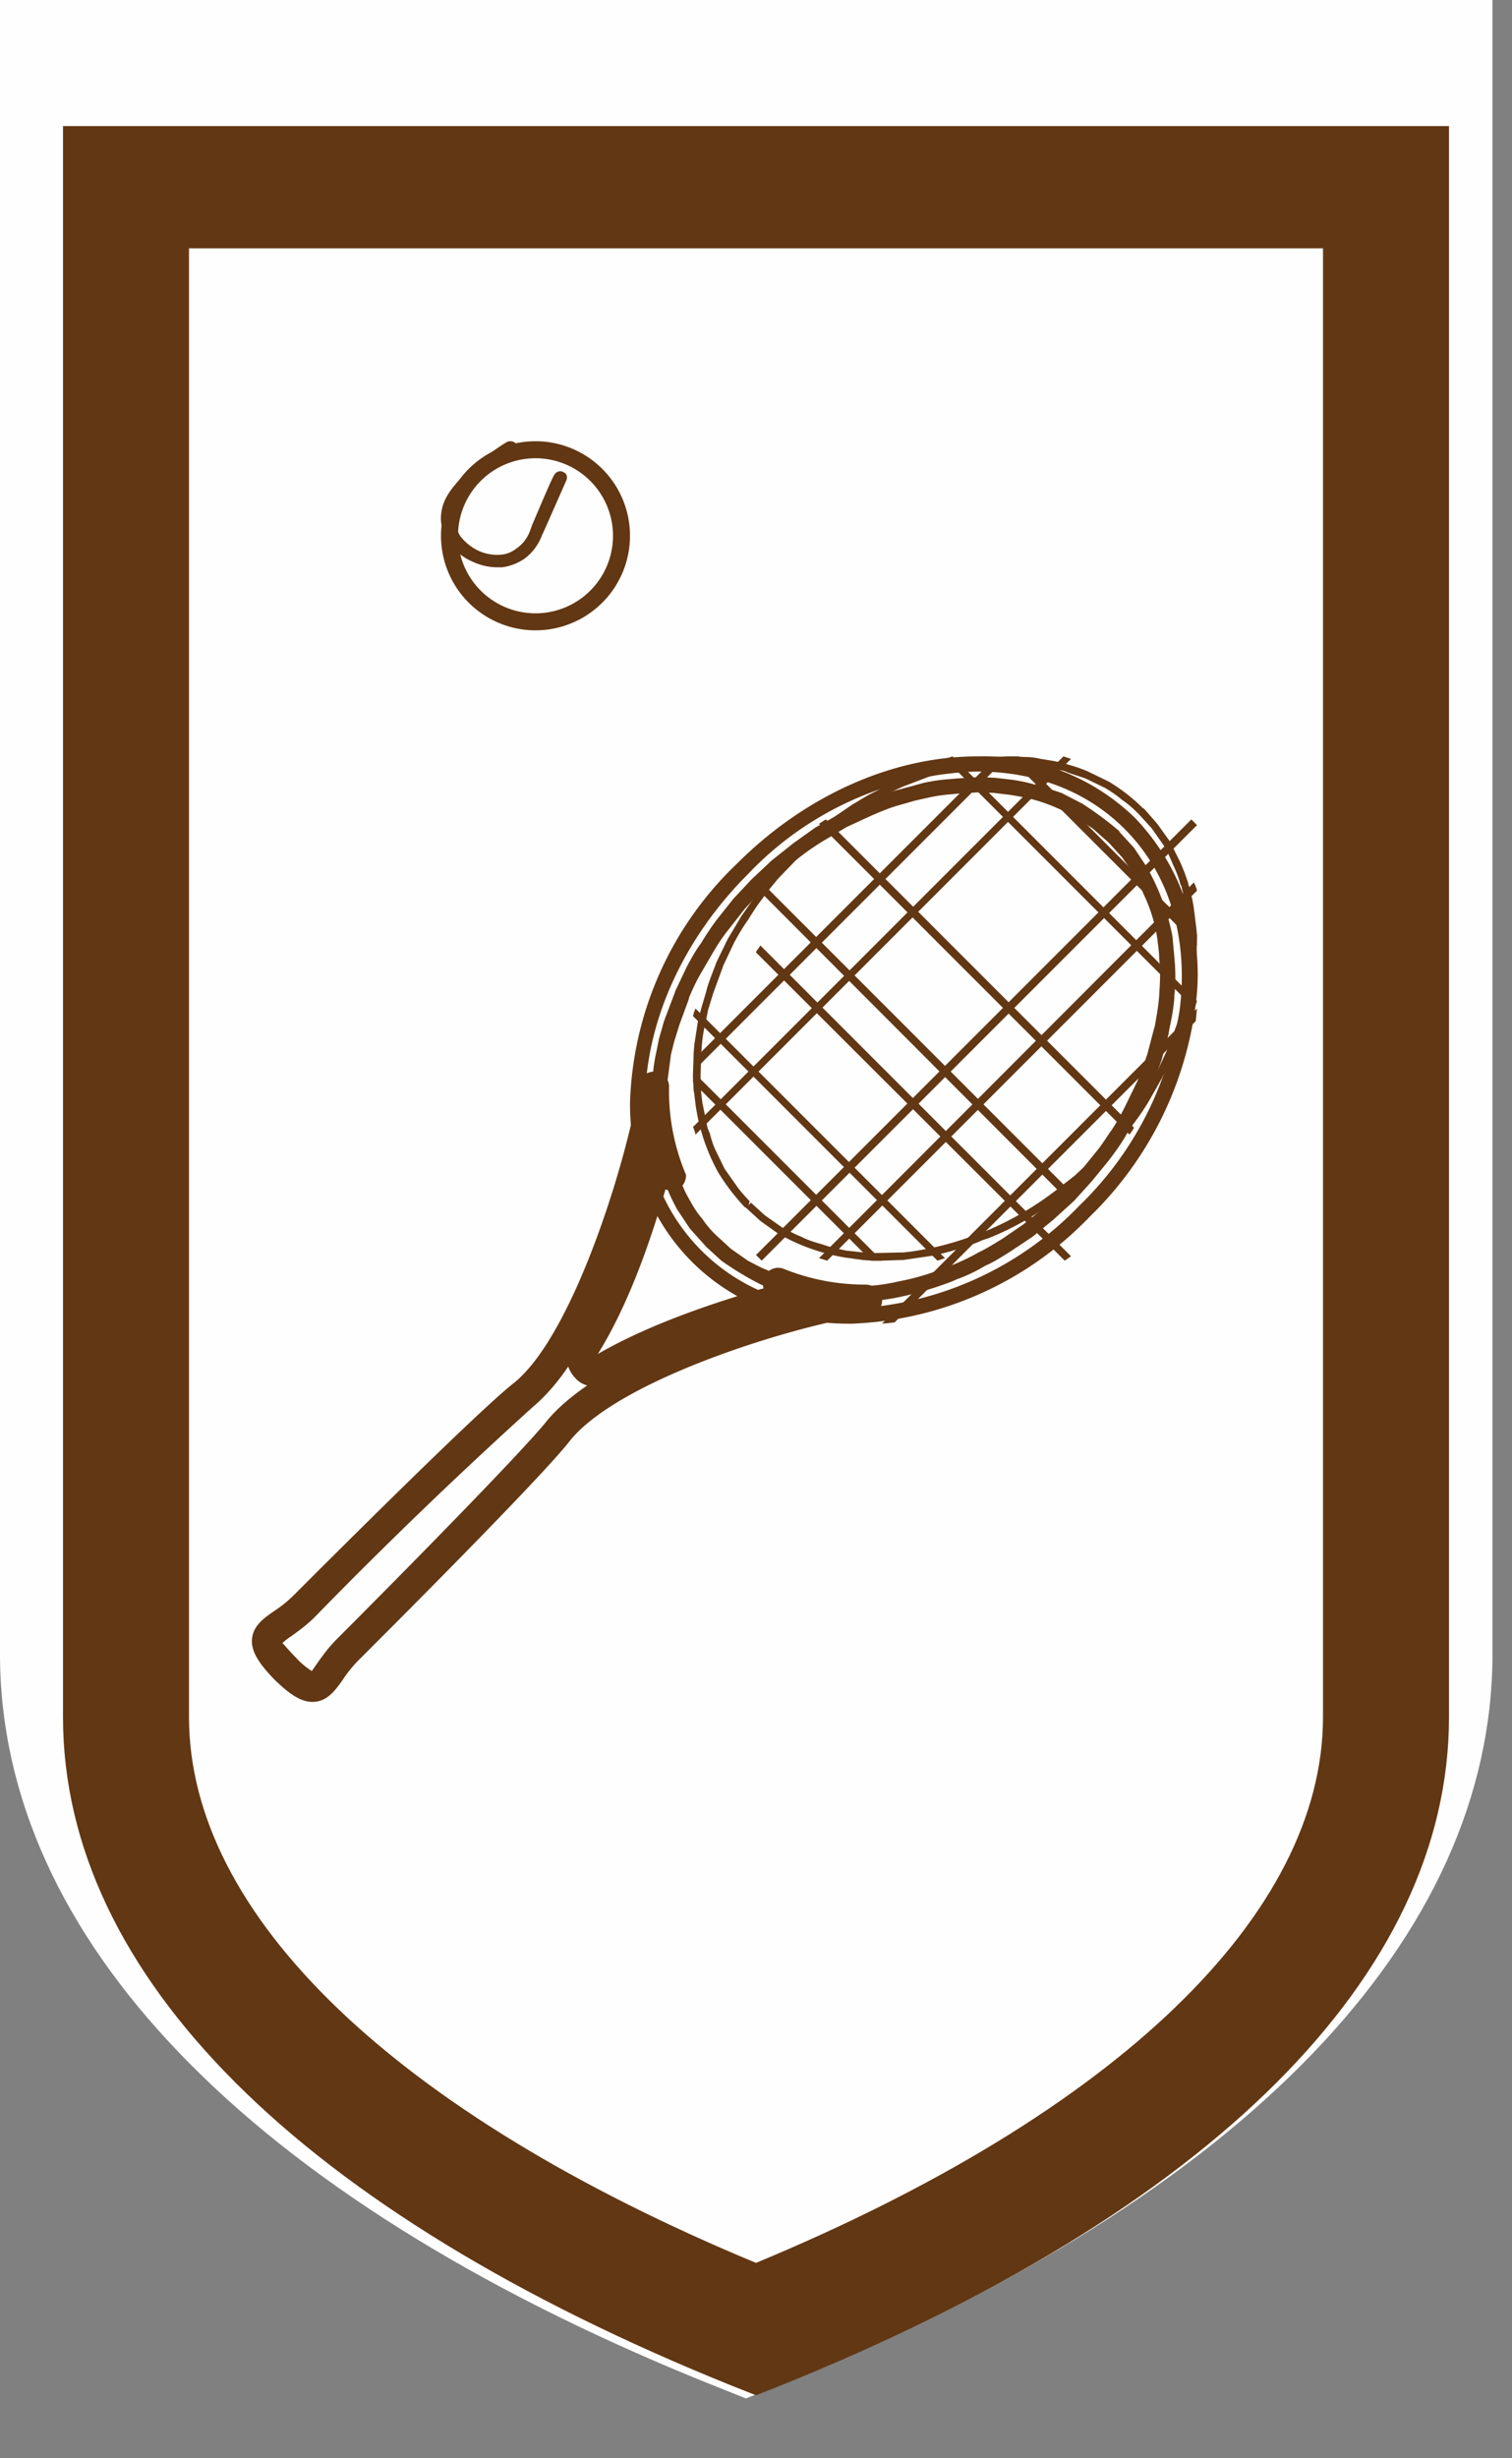 <svg xmlns="http://www.w3.org/2000/svg" xmlns:xlink="http://www.w3.org/1999/xlink" width="24" height="39" viewBox="0 0 24 39"><rect x="0" y="0" width="24" height="39" fill="#808080" stroke="none"/><defs><path id="a" d="M946.74 1095.89v22.35c0 2.66-2.87 5.4-7.9 7.6-5.03-2.2-7.89-4.94-7.89-7.6v-22.35zm-7.14 33.86c7.15-2.92 11.09-7.01 11.09-11.51V1092H927v26.24c0 4.5 3.94 8.59 11.09 11.51l.75.3z"/><path id="b" d="M929 1118.29V1094h20v24.29c0 3.79-3.82 7.22-10 9.71-6.18-2.49-10-5.92-10-9.71"/><path id="c" d="M948 1095.94v23.3c0 3.13-3.27 6.28-9 8.66-5.73-2.38-9-5.52-9-8.66v-23.3zm-8.62 33.91c6.85-2.76 10.62-6.52 10.62-10.61V1094h-22v25.24c0 4.09 3.77 7.85 10.62 10.61l.38.15z"/><path id="d" d="M942.6 1104.57l.18.01.25.03c.12.02.25.04.39.08l.07.02a2.95 2.95 0 0 1 .57.25l.28.18.25.22.02.02.2.22.19.27c.06.1.11.21.15.31a2.5 2.5 0 0 1 .22.71c.01.1.03.21.03.32l.01.1c.01.16 0 .32-.01.48-.01.16-.04.32-.07.49l-.02.07-.1.38-.11.31-.05.12-.19.39c-.06.12-.13.25-.21.37-.08.11-.15.23-.24.34l-.26.32-.28.3-.3.28-.32.26-.35.24c-.12.07-.24.15-.37.21-.14.08-.27.14-.39.19l-.03.01-.08.03a3.83 3.83 0 0 1-.77.23c-.17.04-.32.06-.46.07h-.05c-.15.01-.29.02-.43.01l-.14-.01c-.1 0-.19-.02-.29-.03a2.62 2.62 0 0 1-.38-.09l-.04-.02c-.1-.03-.2-.06-.29-.11-.11-.04-.21-.1-.31-.15l-.27-.19-.24-.22a1.64 1.64 0 0 1-.21-.25 1.52 1.52 0 0 1-.19-.28c-.06-.1-.11-.2-.15-.31l-.09-.23-.03-.11c-.04-.13-.06-.26-.08-.38l-.02-.17v-.05l-.02-.21.02-.36.01-.13.05-.38.05-.2.08-.26.15-.41.01-.04c.05-.12.11-.25.18-.37l.21-.36c.07-.12.15-.24.24-.35l.25-.32.29-.31.3-.27a4.03 4.03 0 0 1 .66-.5l.37-.22.39-.18c.14-.06.28-.12.42-.16l.28-.08.18-.04c.13-.03.26-.05.4-.06l.1-.01.32-.02zm-2.14 8.09l.31-.02h.04c.16-.01.32-.03.5-.07l.09-.02a5.69 5.69 0 0 0 .71-.22l.09-.04.03-.01c.13-.05.26-.11.41-.2.14-.06.26-.14.39-.22l.36-.24.33-.27.33-.3.28-.31.27-.33c.09-.12.18-.24.25-.36l.23-.39.19-.4.06-.14.11-.31.11-.41.01-.07c.04-.18.07-.35.08-.5v-.04c.02-.15.02-.32.01-.49l-.01-.12-.03-.33a3.62 3.62 0 0 0-.41-1.1l-.2-.3-.22-.24-.02-.03a5.5 5.5 0 0 0-.58-.43l-.33-.17-.3-.1-.08-.02a2.71 2.71 0 0 0-.41-.09l-.26-.03-.2-.01h-.07l-.34.02-.11.01c-.15.01-.28.03-.42.06l-.18.05-.3.08c-.15.05-.3.1-.45.17a4.9 4.9 0 0 0-.4.19l-.39.22-.35.25-.34.27-.32.3-.29.31-.27.34a4.5 4.5 0 0 0-.24.36c-.09.12-.16.25-.23.38l-.18.38-.01.03-.17.45-.08.28-.04.2c-.03.13-.05.27-.06.4l-.02.14-.01.38.01.23.01.05.02.18.09.41.03.12a2 2 0 0 0 .1.26c.04.11.1.23.16.34l.2.3.26.29.24.22a4.91 4.91 0 0 0 .63.38l.31.11.06.02.4.1.31.03.14.01.16.01zm2.05-8.42c.94 0 1.75.32 2.34.91.7.7 1.01 1.7.88 2.83a5.4 5.4 0 0 1-1.6 3.15 5.32 5.32 0 0 1-3.61 1.63h-.04c-.48 0-.93-.09-1.34-.25a3.07 3.07 0 0 1-1.9-3.01c0-1.27.6-2.6 1.63-3.63a5.23 5.23 0 0 1 3.64-1.63zm-1.99 8.76a5.53 5.53 0 0 0 3.78-1.7 5.67 5.67 0 0 0 1.67-3.3 3.59 3.59 0 0 0-.95-3.02 3.46 3.46 0 0 0-2.51-.98c-1.34 0-2.73.62-3.81 1.7a5.47 5.47 0 0 0-1.7 3.8c0 .52.09 1 .27 1.45a3.28 3.28 0 0 0 1.78 1.78c.43.18.91.27 1.43.27z"/><path id="e" d="M931.48 1118.07a.85.85 0 0 1 .14-.11c.11-.08.24-.17.38-.31a76.2 76.2 0 0 1 3.47-3.34c.19-.16.38-.38.55-.63.02.06.06.13.11.18.05.06.12.1.19.12-.26.18-.47.36-.63.55-.36.46-2.27 2.4-3.34 3.47-.14.14-.23.27-.31.38l-.09.13a1.13 1.13 0 0 1-.25-.21c-.16-.16-.2-.23-.22-.23zm.48.93c.23 0 .36-.18.48-.35a2 2 0 0 1 .25-.31c.3-.3 2.93-2.92 3.37-3.5.84-1.01 3.74-1.86 4.74-1.98a.23.23 0 0 0 .2-.26c-.01-.12-.13-.22-.26-.22-.47 0-.9-.09-1.3-.25a.24.24 0 0 0-.3.11c-.04.06-.04.13-.02.2l-.04.01c-.4.12-1.62.47-2.59 1.03.58-.93.94-2.16 1.07-2.6v-.01l.08.02c.15.01.25-.11.25-.25a3.39 3.39 0 0 1-.27-1.4c0-.13-.1-.23-.23-.24-.12 0-.24.08-.25.21-.14 1-.99 3.91-1.97 4.72-.56.43-3.02 2.89-3.51 3.38a2 2 0 0 1-.31.25c-.16.11-.33.23-.35.44-.02.21.13.41.36.65.22.21.4.35.6.35z"/><path id="f" d="M940 1111.96l5.95-5.96a.5.5 0 0 1 .05.13l-5.87 5.87-.13-.04"/><path id="g" d="M938 1109.88l5.88-5.88.12.04-5.96 5.96a.56.56 0 0 0-.04-.12"/><path id="h" d="M941.88 1112l-3.88-3.88a.56.56 0 0 1 .04-.12l3.96 3.96-.12.04"/><path id="i" d="M943.91 1111l-4.91-4.92.04-.03v-.01l.05-.04 4.91 4.91-.04.05h-.01z"/><path id="j" d="M945.96 1108l-3.96-3.96.12-.04 3.88 3.88-.04.12"/><path id="k" d="M946 1107l-3-3h.17l2.83 2.83v.17"/><path id="l" d="M944.93 1110l-4.93-4.93.09-.06.02-.01 4.89 4.89-.01.02z"/><path id="m" d="M943.9 1112l-4.9-4.89v-.01l.07-.1 4.93 4.93-.1.07z"/><path id="n" d="M940.83 1112l-2.83-2.83v-.17l3 3h-.17"/><path id="o" d="M938.02 1108.8l4.78-4.78.09-.01.11-.01-5 5 .01-.11z"/><path id="p" d="M939 1111.91l6.91-6.91.02.02.02.02.05.05-6.91 6.91-.05-.05-.02-.02z"/><path id="q" d="M941 1113l5-5-.02.2-4.78 4.78-.2.02"/><path id="r" d="M938.88 1111.12l.02-.06c-.07-.08-.15-.16-.21-.25l-.19-.27-.15-.31a1.35 1.35 0 0 1-.08-.24l-.04-.1-.08-.39-.02-.16v-.05l-.01-.21.01-.36.01-.13c.01-.13.03-.25.06-.37l.04-.2.08-.26.15-.41.01-.03.17-.36c.07-.13.14-.25.22-.36.08-.13.15-.24.23-.34.08-.12.17-.22.25-.32l.29-.3.29-.28.31-.25.34-.24.36-.21.39-.18.42-.16.27-.08.18-.04.39-.06.11-.01.31-.01h.06l.19.01.24.02.39.08.07.03.27.09.31.15c.1.06.19.12.27.19.09.06.17.13.25.21l.02.02.2.22.19.27c.06.1.11.21.15.31.05.1.09.21.12.32l.01.01.09.38.03.31.01.11-.01.46v.01l-.07.48-.02.07-.1.38-.11.3-.05.12-.18.39a5.74 5.74 0 0 1-.45.7c-.08.1-.16.21-.26.31l-.27.3-.3.28-.32.25a5 5 0 0 1-1.09.63l-.03.01-.08.03a4.83 4.83 0 0 1-.67.21l-.09.02c-.16.03-.31.06-.45.07h-.05l-.43.01-.14-.01-.28-.03c-.13-.03-.25-.05-.38-.1l-.04-.01c-.1-.03-.2-.06-.29-.11-.11-.04-.21-.1-.31-.15l-.27-.19-.22-.2zm2.12.88l.29-.01h.04l.48-.07a.3.3 0 0 1 .09-.02c.12-.03.25-.06.37-.11.1-.03.21-.06.31-.11l.12-.04a4.58 4.58 0 0 0 1.11-.64l.33-.26.31-.29.27-.3a4.03 4.03 0 0 0 .51-.67l.21-.37.19-.39.05-.13.11-.3.11-.39.01-.08c.04-.17.06-.33.07-.48l.01-.03.01-.47-.01-.11-.04-.32a2.46 2.46 0 0 0-.09-.39v-.01a3.42 3.42 0 0 0-.13-.34l-.16-.32-.2-.28-.21-.24-.02-.01a2.85 2.85 0 0 0-.54-.42l-.33-.16a2.3 2.3 0 0 0-.28-.1l-.07-.02c-.13-.04-.27-.06-.4-.08a1 1 0 0 0-.25-.03l-.19-.01h-.07l-.32.01-.11.01-.4.07-.19.04-.28.08a5.46 5.46 0 0 0-.82.35c-.13.06-.25.14-.37.21l-.35.24-.32.26-.31.29-.28.3-.25.33-.24.34-.22.37-.18.37-.01.03c-.06.16-.12.3-.15.43l-.08.27-.05.19-.06.39-.01.13-.01.37.01.22.01.05.02.17a3.14 3.14 0 0 0 .36 1.08 3.4 3.4 0 0 0 .42.55l.02.01.23.21.28.2a3.18 3.18 0 0 0 1.06.38l.29.04.14.01h.16z"/><path id="s" d="M935.5 1099.27a1.23 1.23 0 1 1 0 2.46 1.23 1.23 0 0 1 0-2.46zm0 2.73a1.5 1.5 0 1 0 0-3 1.5 1.5 0 0 0 0 3z"/><path id="t" d="M934.89 1101a.92.92 0 0 1-.39-.09.82.82 0 0 1-.2-.12l-.16-.17a.7.7 0 0 1-.14-.35.7.7 0 0 1 .09-.39c.19-.35.77-.76.96-.87.05-.02.11-.01.14.03.03.05.02.11-.03.14a3 3 0 0 0-.88.78v.01a.42.42 0 0 0-.07.28c.01.09.05.18.1.26a.8.8 0 0 0 .29.23c.11.05.24.07.35.06a.46.46 0 0 0 .25-.1.58.58 0 0 0 .21-.27l.04-.11c.18-.42.31-.73.35-.79.03-.05.1-.07.14-.04.06.02.07.08.05.13l-.34.77-.05.11a.82.82 0 0 1-.27.36.82.82 0 0 1-.36.14h-.08"/></defs><desc>Generated with Avocode.</desc><g transform="translate(-927 -1092)"><use fill="#fefefe" xlink:href="#a"/></g><g transform="translate(-927 -1092)"><use fill="#fefefe" xlink:href="#b"/></g><g transform="translate(-927 -1092)"><use fill="#623713" xlink:href="#c"/></g><g transform="translate(-927 -1092)"><use fill="#623713" xlink:href="#d"/></g><g transform="translate(-927 -1092)"><use fill="#623713" xlink:href="#e"/></g><g transform="translate(-927 -1092)"><use fill="#623713" xlink:href="#f"/></g><g transform="translate(-927 -1092)"><use fill="#623713" xlink:href="#g"/></g><g transform="translate(-927 -1092)"><use fill="#623713" xlink:href="#h"/></g><g transform="translate(-927 -1092)"><use fill="#623713" xlink:href="#i"/></g><g transform="translate(-927 -1092)"><use fill="#623713" xlink:href="#j"/></g><g transform="translate(-927 -1092)"><use fill="#623713" xlink:href="#k"/></g><g transform="translate(-927 -1092)"><use fill="#623713" xlink:href="#l"/></g><g transform="translate(-927 -1092)"><use fill="#623713" xlink:href="#m"/></g><g transform="translate(-927 -1092)"><use fill="#623713" xlink:href="#n"/></g><g transform="translate(-927 -1092)"><use fill="#623713" xlink:href="#o"/></g><g transform="translate(-927 -1092)"><use fill="#623713" xlink:href="#p"/></g><g transform="translate(-927 -1092)"><use fill="#623713" xlink:href="#q"/></g><g transform="translate(-927 -1092)"><use fill="#623713" xlink:href="#r"/></g><g transform="translate(-927 -1092)"><use fill="#623713" xlink:href="#s"/></g><g transform="translate(-927 -1092)"><use fill="#623713" xlink:href="#t"/></g></svg>